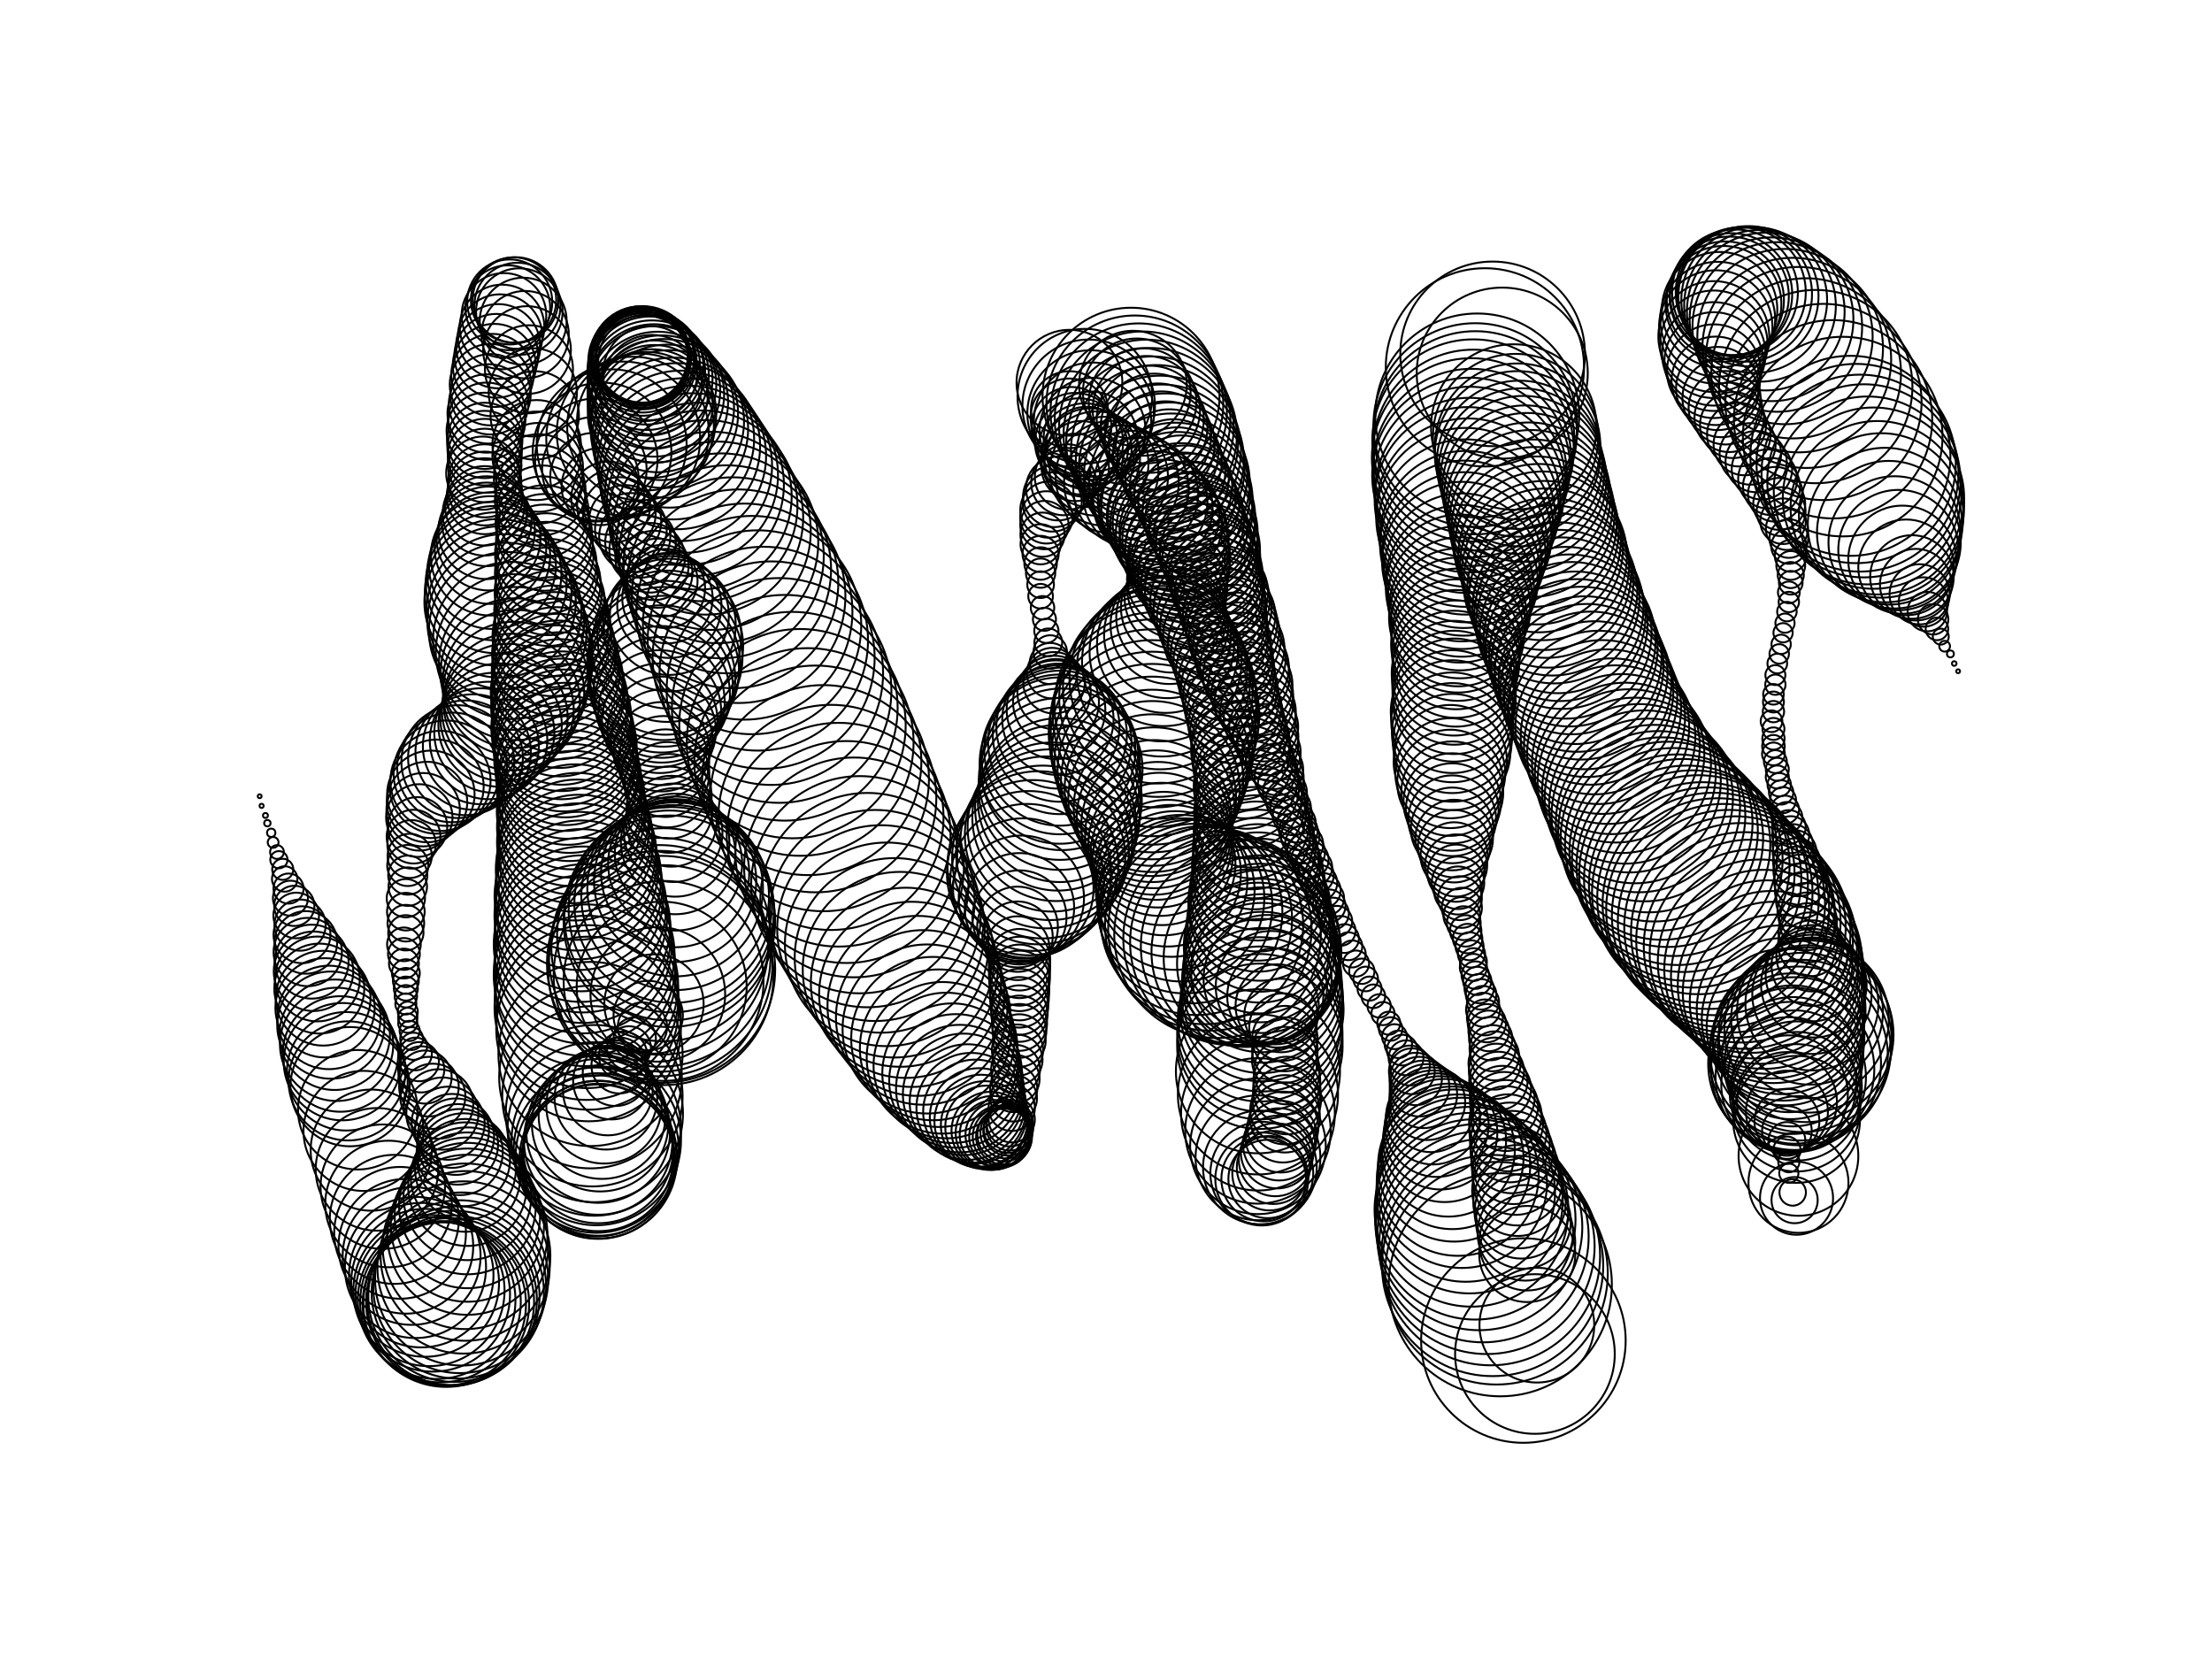 <svg version="1.1" width="1150" height="870" xmlns="http://www.w3.org/2000/svg">
  <!-- Seed: 7659784448012384388 -->
  <g stroke="black" fill="none">
    <circle cx="135" cy="414.0" r="1"/>
    <circle cx="136.0" cy="419.0" r="1.074"/>
    <circle cx="138.0" cy="424.0" r="1.295"/>
    <circle cx="139.0" cy="428.0" r="1.661"/>
    <circle cx="141.0" cy="433.0" r="2.168"/>
    <circle cx="142.0" cy="438.0" r="2.812"/>
    <circle cx="144.0" cy="443.0" r="3.586"/>
    <circle cx="145.0" cy="447.0" r="4.482"/>
    <circle cx="147.0" cy="452.0" r="5.492"/>
    <circle cx="148.0" cy="457.0" r="6.605"/>
    <circle cx="150.0" cy="462.0" r="7.811"/>
    <circle cx="151.0" cy="467.0" r="9.097"/>
    <circle cx="153.0" cy="471.0" r="10.452"/>
    <circle cx="154.0" cy="476.0" r="11.861"/>
    <circle cx="156.0" cy="481.0" r="13.311"/>
    <circle cx="157.0" cy="486.0" r="14.788"/>
    <circle cx="159.0" cy="490.0" r="16.276"/>
    <circle cx="160.0" cy="495.0" r="17.762"/>
    <circle cx="162.0" cy="500.0" r="19.231"/>
    <circle cx="163.0" cy="505.0" r="20.667"/>
    <circle cx="165.0" cy="509.0" r="22.058"/>
    <circle cx="166.0" cy="514.0" r="23.389"/>
    <circle cx="168.0" cy="519.0" r="24.647"/>
    <circle cx="169.0" cy="524.0" r="25.82"/>
    <circle cx="171.0" cy="529.0" r="26.896"/>
    <circle cx="172.0" cy="533.0" r="27.864"/>
    <circle cx="174.0" cy="538.0" r="28.716"/>
    <circle cx="175.0" cy="543.0" r="29.442"/>
    <circle cx="177.0" cy="548.0" r="30.036"/>
    <circle cx="178.0" cy="552.0" r="30.491"/>
    <circle cx="180.0" cy="557.0" r="30.804"/>
    <circle cx="181.0" cy="562.0" r="30.971"/>
    <circle cx="182.0" cy="565.0" r="31"/>
    <circle cx="186.0" cy="577.0" r="31.06"/>
    <circle cx="189.0" cy="588.0" r="31.22"/>
    <circle cx="193.0" cy="598.0" r="31.49"/>
    <circle cx="196.0" cy="608.0" r="31.87"/>
    <circle cx="199.0" cy="617.0" r="32.34"/>
    <circle cx="202.0" cy="626.0" r="32.9"/>
    <circle cx="205.0" cy="634.0" r="33.54"/>
    <circle cx="208.0" cy="641.0" r="34.25"/>
    <circle cx="211.0" cy="648.0" r="35.02"/>
    <circle cx="214.0" cy="653.0" r="35.84"/>
    <circle cx="216.0" cy="659.0" r="36.69"/>
    <circle cx="219.0" cy="663.0" r="37.56"/>
    <circle cx="221.0" cy="667.0" r="38.44"/>
    <circle cx="223.0" cy="671.0" r="39.31"/>
    <circle cx="225.0" cy="673.0" r="40.16"/>
    <circle cx="227.0" cy="676.0" r="40.98"/>
    <circle cx="229.0" cy="677.0" r="41.75"/>
    <circle cx="231.0" cy="678.0" r="42.46"/>
    <circle cx="232.0" cy="678.0" r="43.1"/>
    <circle cx="234.0" cy="677.0" r="43.66"/>
    <circle cx="235.0" cy="676.0" r="44.13"/>
    <circle cx="236.0" cy="674.0" r="44.51"/>
    <circle cx="238.0" cy="672.0" r="44.78"/>
    <circle cx="239.0" cy="669.0" r="44.94"/>
    <circle cx="240.0" cy="665.0" r="45"/>
    <circle cx="241.0" cy="659.0" r="44.78"/>
    <circle cx="242.0" cy="653.0" r="44.12"/>
    <circle cx="242.0" cy="648.0" r="43.05"/>
    <circle cx="243.0" cy="642.0" r="41.61"/>
    <circle cx="243.0" cy="637.0" r="39.83"/>
    <circle cx="243.0" cy="632.0" r="37.79"/>
    <circle cx="243.0" cy="627.0" r="35.56"/>
    <circle cx="243.0" cy="622.0" r="33.2"/>
    <circle cx="243.0" cy="617.0" r="30.8"/>
    <circle cx="242.0" cy="612.0" r="28.44"/>
    <circle cx="242.0" cy="608.0" r="26.21"/>
    <circle cx="241.0" cy="603.0" r="24.17"/>
    <circle cx="239.0" cy="599.0" r="22.39"/>
    <circle cx="238.0" cy="595.0" r="20.95"/>
    <circle cx="237.0" cy="591.0" r="19.88"/>
    <circle cx="235.0" cy="588.0" r="19.22"/>
    <circle cx="233.0" cy="584.0" r="19"/>
    <circle cx="230.0" cy="579.0" r="18.76"/>
    <circle cx="228.0" cy="574.0" r="18.06"/>
    <circle cx="225.0" cy="570.0" r="16.95"/>
    <circle cx="223.0" cy="565.0" r="15.5"/>
    <circle cx="221.0" cy="560.0" r="13.81"/>
    <circle cx="219.0" cy="556.0" r="12.0"/>
    <circle cx="218.0" cy="552.0" r="10.19"/>
    <circle cx="216.0" cy="548.0" r="8.5"/>
    <circle cx="215.0" cy="544.0" r="7.05"/>
    <circle cx="214.0" cy="540.0" r="5.94"/>
    <circle cx="213.0" cy="536.0" r="5.24"/>
    <circle cx="212.0" cy="532.0" r="5"/>
    <circle cx="212.0" cy="529.0" r="5.05"/>
    <circle cx="212.0" cy="526.0" r="5.22"/>
    <circle cx="211.0" cy="522.0" r="5.48"/>
    <circle cx="211.0" cy="518.0" r="5.83"/>
    <circle cx="211.0" cy="514.0" r="6.25"/>
    <circle cx="211.0" cy="510.0" r="6.73"/>
    <circle cx="211.0" cy="506.0" r="7.24"/>
    <circle cx="210.0" cy="501.0" r="7.76"/>
    <circle cx="210.0" cy="496.0" r="8.27"/>
    <circle cx="210.0" cy="491.0" r="8.75"/>
    <circle cx="211.0" cy="485.0" r="9.17"/>
    <circle cx="211.0" cy="480.0" r="9.52"/>
    <circle cx="211.0" cy="474.0" r="9.78"/>
    <circle cx="211.0" cy="467.0" r="9.95"/>
    <circle cx="212.0" cy="461.0" r="10"/>
    <circle cx="212.0" cy="455.0" r="10.17"/>
    <circle cx="212.0" cy="450.0" r="10.68"/>
    <circle cx="213.0" cy="445.0" r="11.5"/>
    <circle cx="214.0" cy="439.0" r="12.61"/>
    <circle cx="215.0" cy="435.0" r="13.97"/>
    <circle cx="217.0" cy="430.0" r="15.54"/>
    <circle cx="218.0" cy="425.0" r="17.26"/>
    <circle cx="220.0" cy="421.0" r="19.08"/>
    <circle cx="222.0" cy="417.0" r="20.92"/>
    <circle cx="224.0" cy="413.0" r="22.74"/>
    <circle cx="227.0" cy="409.0" r="24.46"/>
    <circle cx="229.0" cy="406.0" r="26.03"/>
    <circle cx="232.0" cy="402.0" r="27.39"/>
    <circle cx="235.0" cy="399.0" r="28.5"/>
    <circle cx="238.0" cy="396.0" r="29.32"/>
    <circle cx="242.0" cy="394.0" r="29.83"/>
    <circle cx="246.0" cy="391.0" r="30"/>
    <circle cx="250.0" cy="388.0" r="30.14"/>
    <circle cx="254.0" cy="385.0" r="30.54"/>
    <circle cx="257.0" cy="381.0" r="31.2"/>
    <circle cx="260.0" cy="377.0" r="32.07"/>
    <circle cx="262.0" cy="373.0" r="33.11"/>
    <circle cx="264.0" cy="369.0" r="34.28"/>
    <circle cx="266.0" cy="365.0" r="35.5"/>
    <circle cx="267.0" cy="360.0" r="36.72"/>
    <circle cx="268.0" cy="355.0" r="37.89"/>
    <circle cx="268.0" cy="350.0" r="38.93"/>
    <circle cx="268.0" cy="345.0" r="39.8"/>
    <circle cx="267.0" cy="339.0" r="40.46"/>
    <circle cx="266.0" cy="333.0" r="40.86"/>
    <circle cx="264.0" cy="328.0" r="41"/>
    <circle cx="263.0" cy="323.0" r="40.81"/>
    <circle cx="262.0" cy="318.0" r="40.26"/>
    <circle cx="260.0" cy="313.0" r="39.35"/>
    <circle cx="259.0" cy="308.0" r="38.13"/>
    <circle cx="258.0" cy="303.0" r="36.63"/>
    <circle cx="257.0" cy="298.0" r="34.9"/>
    <circle cx="256.0" cy="294.0" r="33.01"/>
    <circle cx="255.0" cy="289.0" r="31.01"/>
    <circle cx="255.0" cy="285.0" r="28.99"/>
    <circle cx="254.0" cy="280.0" r="26.99"/>
    <circle cx="253.0" cy="276.0" r="25.1"/>
    <circle cx="253.0" cy="271.0" r="23.37"/>
    <circle cx="252.0" cy="267.0" r="21.87"/>
    <circle cx="252.0" cy="263.0" r="20.65"/>
    <circle cx="252.0" cy="258.0" r="19.74"/>
    <circle cx="252.0" cy="254.0" r="19.19"/>
    <circle cx="252.0" cy="250.0" r="19"/>
    <circle cx="251.0" cy="246.0" r="19.03"/>
    <circle cx="252.0" cy="242.0" r="19.1"/>
    <circle cx="252.0" cy="237.0" r="19.22"/>
    <circle cx="252.0" cy="233.0" r="19.39"/>
    <circle cx="252.0" cy="229.0" r="19.6"/>
    <circle cx="252.0" cy="224.0" r="19.83"/>
    <circle cx="253.0" cy="219.0" r="20.09"/>
    <circle cx="253.0" cy="215.0" r="20.36"/>
    <circle cx="254.0" cy="210.0" r="20.64"/>
    <circle cx="255.0" cy="205.0" r="20.91"/>
    <circle cx="255.0" cy="200.0" r="21.17"/>
    <circle cx="256.0" cy="195.0" r="21.4"/>
    <circle cx="257.0" cy="190.0" r="21.61"/>
    <circle cx="258.0" cy="185.0" r="21.78"/>
    <circle cx="259.0" cy="180.0" r="21.9"/>
    <circle cx="260.0" cy="175.0" r="21.97"/>
    <circle cx="261.0" cy="170.0" r="22"/>
    <circle cx="262.0" cy="164.0" r="22.01"/>
    <circle cx="264.0" cy="160.0" r="22.05"/>
    <circle cx="265.0" cy="157.0" r="22.11"/>
    <circle cx="267.0" cy="156.0" r="22.19"/>
    <circle cx="268.0" cy="156.0" r="22.28"/>
    <circle cx="269.0" cy="159.0" r="22.39"/>
    <circle cx="270.0" cy="162.0" r="22.5"/>
    <circle cx="272.0" cy="167.0" r="22.61"/>
    <circle cx="273.0" cy="174.0" r="22.72"/>
    <circle cx="274.0" cy="182.0" r="22.81"/>
    <circle cx="275.0" cy="192.0" r="22.89"/>
    <circle cx="277.0" cy="204.0" r="22.95"/>
    <circle cx="278.0" cy="216.0" r="22.99"/>
    <circle cx="279.0" cy="231.0" r="23"/>
    <circle cx="279.0" cy="237.0" r="23.03"/>
    <circle cx="280.0" cy="243.0" r="23.11"/>
    <circle cx="280.0" cy="249.0" r="23.25"/>
    <circle cx="281.0" cy="255.0" r="23.45"/>
    <circle cx="281.0" cy="260.0" r="23.69"/>
    <circle cx="282.0" cy="266.0" r="23.99"/>
    <circle cx="282.0" cy="272.0" r="24.34"/>
    <circle cx="283.0" cy="277.0" r="24.73"/>
    <circle cx="283.0" cy="282.0" r="25.16"/>
    <circle cx="283.0" cy="288.0" r="25.64"/>
    <circle cx="284.0" cy="293.0" r="26.14"/>
    <circle cx="284.0" cy="298.0" r="26.68"/>
    <circle cx="285.0" cy="303.0" r="27.25"/>
    <circle cx="285.0" cy="308.0" r="27.84"/>
    <circle cx="286.0" cy="313.0" r="28.44"/>
    <circle cx="286.0" cy="318.0" r="29.06"/>
    <circle cx="287.0" cy="322.0" r="29.69"/>
    <circle cx="287.0" cy="327.0" r="30.31"/>
    <circle cx="287.0" cy="331.0" r="30.94"/>
    <circle cx="288.0" cy="336.0" r="31.56"/>
    <circle cx="288.0" cy="340.0" r="32.16"/>
    <circle cx="289.0" cy="344.0" r="32.75"/>
    <circle cx="289.0" cy="349.0" r="33.32"/>
    <circle cx="290.0" cy="353.0" r="33.86"/>
    <circle cx="290.0" cy="357.0" r="34.36"/>
    <circle cx="290.0" cy="360.0" r="34.84"/>
    <circle cx="291.0" cy="364.0" r="35.27"/>
    <circle cx="291.0" cy="368.0" r="35.66"/>
    <circle cx="292.0" cy="372.0" r="36.01"/>
    <circle cx="292.0" cy="375.0" r="36.31"/>
    <circle cx="292.0" cy="379.0" r="36.55"/>
    <circle cx="293.0" cy="382.0" r="36.75"/>
    <circle cx="293.0" cy="385.0" r="36.89"/>
    <circle cx="294.0" cy="388.0" r="36.97"/>
    <circle cx="294.0" cy="392.0" r="37"/>
    <circle cx="294.0" cy="395.0" r="37.03"/>
    <circle cx="295.0" cy="399.0" r="37.11"/>
    <circle cx="295.0" cy="402.0" r="37.25"/>
    <circle cx="296.0" cy="406.0" r="37.45"/>
    <circle cx="296.0" cy="410.0" r="37.69"/>
    <circle cx="297.0" cy="414.0" r="37.99"/>
    <circle cx="297.0" cy="418.0" r="38.33"/>
    <circle cx="297.0" cy="422.0" r="38.71"/>
    <circle cx="298.0" cy="426.0" r="39.13"/>
    <circle cx="298.0" cy="430.0" r="39.59"/>
    <circle cx="299.0" cy="434.0" r="40.08"/>
    <circle cx="299.0" cy="438.0" r="40.59"/>
    <circle cx="300.0" cy="443.0" r="41.12"/>
    <circle cx="300.0" cy="447.0" r="41.67"/>
    <circle cx="300.0" cy="452.0" r="42.22"/>
    <circle cx="301.0" cy="456.0" r="42.78"/>
    <circle cx="301.0" cy="461.0" r="43.33"/>
    <circle cx="301.0" cy="466.0" r="43.88"/>
    <circle cx="302.0" cy="471.0" r="44.41"/>
    <circle cx="302.0" cy="476.0" r="44.92"/>
    <circle cx="303.0" cy="481.0" r="45.41"/>
    <circle cx="303.0" cy="486.0" r="45.87"/>
    <circle cx="303.0" cy="491.0" r="46.29"/>
    <circle cx="304.0" cy="496.0" r="46.67"/>
    <circle cx="304.0" cy="502.0" r="47.01"/>
    <circle cx="304.0" cy="507.0" r="47.31"/>
    <circle cx="305.0" cy="512.0" r="47.55"/>
    <circle cx="305.0" cy="518.0" r="47.75"/>
    <circle cx="305.0" cy="524.0" r="47.89"/>
    <circle cx="306.0" cy="529.0" r="47.97"/>
    <circle cx="306.0" cy="535.0" r="48"/>
    <circle cx="307.0" cy="548.0" r="47.87"/>
    <circle cx="307.0" cy="560.0" r="47.48"/>
    <circle cx="308.0" cy="570.0" r="46.87"/>
    <circle cx="309.0" cy="579.0" r="46.06"/>
    <circle cx="309.0" cy="587.0" r="45.1"/>
    <circle cx="310.0" cy="593.0" r="44.04"/>
    <circle cx="310.0" cy="598.0" r="42.96"/>
    <circle cx="310.0" cy="601.0" r="41.9"/>
    <circle cx="311.0" cy="603.0" r="40.94"/>
    <circle cx="311.0" cy="604.0" r="40.13"/>
    <circle cx="311.0" cy="603.0" r="39.52"/>
    <circle cx="311.0" cy="601.0" r="39.13"/>
    <circle cx="311.0" cy="597.0" r="39"/>
    <circle cx="311.0" cy="593.0" r="38.59"/>
    <circle cx="311.0" cy="588.0" r="37.4"/>
    <circle cx="312.0" cy="584.0" r="35.48"/>
    <circle cx="313.0" cy="580.0" r="32.95"/>
    <circle cx="314.0" cy="575.0" r="29.96"/>
    <circle cx="315.0" cy="571.0" r="26.69"/>
    <circle cx="316.0" cy="567.0" r="23.31"/>
    <circle cx="318.0" cy="562.0" r="20.04"/>
    <circle cx="320.0" cy="558.0" r="17.05"/>
    <circle cx="322.0" cy="554.0" r="14.52"/>
    <circle cx="324.0" cy="549.0" r="12.6"/>
    <circle cx="327.0" cy="545.0" r="11.41"/>
    <circle cx="330.0" cy="540.0" r="11"/>
    <circle cx="334.0" cy="534.0" r="12.83"/>
    <circle cx="337.0" cy="528.0" r="18.03"/>
    <circle cx="340.0" cy="522.0" r="25.82"/>
    <circle cx="342.0" cy="517.0" r="35.0"/>
    <circle cx="344.0" cy="513.0" r="44.18"/>
    <circle cx="345.0" cy="510.0" r="51.97"/>
    <circle cx="345.0" cy="507.0" r="57.17"/>
    <circle cx="344.0" cy="504.0" r="59"/>
    <circle cx="343.0" cy="501.0" r="58.62"/>
    <circle cx="343.0" cy="497.0" r="57.62"/>
    <circle cx="343.0" cy="492.0" r="56.38"/>
    <circle cx="345.0" cy="486.0" r="55.38"/>
    <circle cx="348.0" cy="479.0" r="55"/>
    <circle cx="348.0" cy="476.0" r="54.59"/>
    <circle cx="349.0" cy="473.0" r="53.37"/>
    <circle cx="350.0" cy="470.0" r="51.4"/>
    <circle cx="351.0" cy="466.0" r="48.79"/>
    <circle cx="351.0" cy="462.0" r="45.66"/>
    <circle cx="351.0" cy="458.0" r="42.17"/>
    <circle cx="351.0" cy="454.0" r="38.5"/>
    <circle cx="351.0" cy="449.0" r="34.83"/>
    <circle cx="351.0" cy="444.0" r="31.34"/>
    <circle cx="351.0" cy="438.0" r="28.21"/>
    <circle cx="350.0" cy="433.0" r="25.6"/>
    <circle cx="349.0" cy="427.0" r="23.63"/>
    <circle cx="348.0" cy="421.0" r="22.41"/>
    <circle cx="348.0" cy="414.0" r="22"/>
    <circle cx="347.0" cy="408.0" r="22.2"/>
    <circle cx="346.0" cy="402.0" r="22.78"/>
    <circle cx="345.0" cy="396.0" r="23.72"/>
    <circle cx="344.0" cy="390.0" r="24.98"/>
    <circle cx="344.0" cy="385.0" r="26.5"/>
    <circle cx="344.0" cy="380.0" r="28.22"/>
    <circle cx="343.0" cy="375.0" r="30.06"/>
    <circle cx="343.0" cy="370.0" r="31.94"/>
    <circle cx="343.0" cy="365.0" r="33.78"/>
    <circle cx="344.0" cy="361.0" r="35.5"/>
    <circle cx="344.0" cy="357.0" r="37.02"/>
    <circle cx="344.0" cy="353.0" r="38.28"/>
    <circle cx="345.0" cy="349.0" r="39.22"/>
    <circle cx="345.0" cy="345.0" r="39.8"/>
    <circle cx="346.0" cy="342.0" r="40"/>
    <circle cx="347.0" cy="336.0" r="39.34"/>
    <circle cx="348.0" cy="331.0" r="37.43"/>
    <circle cx="348.0" cy="325.0" r="34.5"/>
    <circle cx="348.0" cy="320.0" r="30.91"/>
    <circle cx="348.0" cy="315.0" r="27.09"/>
    <circle cx="347.0" cy="311.0" r="23.5"/>
    <circle cx="346.0" cy="306.0" r="20.57"/>
    <circle cx="344.0" cy="302.0" r="18.66"/>
    <circle cx="342.0" cy="298.0" r="18"/>
    <circle cx="340.0" cy="294.0" r="18.02"/>
    <circle cx="338.0" cy="290.0" r="18.1"/>
    <circle cx="335.0" cy="286.0" r="18.21"/>
    <circle cx="333.0" cy="282.0" r="18.35"/>
    <circle cx="330.0" cy="279.0" r="18.5"/>
    <circle cx="328.0" cy="275.0" r="18.65"/>
    <circle cx="325.0" cy="271.0" r="18.79"/>
    <circle cx="322.0" cy="267.0" r="18.9"/>
    <circle cx="319.0" cy="263.0" r="18.98"/>
    <circle cx="316.0" cy="259.0" r="19"/>
    <circle cx="312.0" cy="253.0" r="20.04"/>
    <circle cx="309.0" cy="248.0" r="22.95"/>
    <circle cx="309.0" cy="244.0" r="27.16"/>
    <circle cx="310.0" cy="239.0" r="31.84"/>
    <circle cx="313.0" cy="235.0" r="36.05"/>
    <circle cx="318.0" cy="231.0" r="38.96"/>
    <circle cx="324.0" cy="228.0" r="40"/>
    <circle cx="329.0" cy="225.0" r="39.52"/>
    <circle cx="333.0" cy="222.0" r="38.13"/>
    <circle cx="336.0" cy="219.0" r="36.0"/>
    <circle cx="339.0" cy="215.0" r="33.39"/>
    <circle cx="340.0" cy="210.0" r="30.61"/>
    <circle cx="340.0" cy="205.0" r="28.0"/>
    <circle cx="339.0" cy="200.0" r="25.87"/>
    <circle cx="338.0" cy="194.0" r="24.48"/>
    <circle cx="335.0" cy="188.0" r="24"/>
    <circle cx="334.0" cy="187.0" r="24.04"/>
    <circle cx="334.0" cy="186.0" r="24.14"/>
    <circle cx="334.0" cy="185.0" r="24.32"/>
    <circle cx="333.0" cy="185.0" r="24.57"/>
    <circle cx="333.0" cy="185.0" r="24.89"/>
    <circle cx="333.0" cy="185.0" r="25.28"/>
    <circle cx="333.0" cy="185.0" r="25.73"/>
    <circle cx="333.0" cy="186.0" r="26.25"/>
    <circle cx="334.0" cy="186.0" r="26.83"/>
    <circle cx="334.0" cy="187.0" r="27.48"/>
    <circle cx="334.0" cy="188.0" r="28.17"/>
    <circle cx="335.0" cy="190.0" r="28.93"/>
    <circle cx="336.0" cy="191.0" r="29.73"/>
    <circle cx="336.0" cy="193.0" r="30.59"/>
    <circle cx="337.0" cy="195.0" r="31.49"/>
    <circle cx="338.0" cy="197.0" r="32.43"/>
    <circle cx="339.0" cy="200.0" r="33.41"/>
    <circle cx="340.0" cy="203.0" r="34.42"/>
    <circle cx="341.0" cy="205.0" r="35.46"/>
    <circle cx="342.0" cy="209.0" r="36.52"/>
    <circle cx="344.0" cy="212.0" r="37.61"/>
    <circle cx="345.0" cy="215.0" r="38.71"/>
    <circle cx="347.0" cy="219.0" r="39.82"/>
    <circle cx="348.0" cy="223.0" r="40.94"/>
    <circle cx="350.0" cy="228.0" r="42.06"/>
    <circle cx="352.0" cy="232.0" r="43.18"/>
    <circle cx="354.0" cy="237.0" r="44.29"/>
    <circle cx="356.0" cy="242.0" r="45.39"/>
    <circle cx="358.0" cy="247.0" r="46.48"/>
    <circle cx="360.0" cy="252.0" r="47.54"/>
    <circle cx="363.0" cy="258.0" r="48.58"/>
    <circle cx="365.0" cy="263.0" r="49.59"/>
    <circle cx="367.0" cy="269.0" r="50.57"/>
    <circle cx="370.0" cy="276.0" r="51.51"/>
    <circle cx="373.0" cy="282.0" r="52.41"/>
    <circle cx="375.0" cy="289.0" r="53.27"/>
    <circle cx="378.0" cy="296.0" r="54.07"/>
    <circle cx="381.0" cy="303.0" r="54.83"/>
    <circle cx="384.0" cy="310.0" r="55.52"/>
    <circle cx="387.0" cy="318.0" r="56.17"/>
    <circle cx="391.0" cy="325.0" r="56.75"/>
    <circle cx="394.0" cy="333.0" r="57.27"/>
    <circle cx="397.0" cy="342.0" r="57.72"/>
    <circle cx="401.0" cy="350.0" r="58.11"/>
    <circle cx="405.0" cy="359.0" r="58.43"/>
    <circle cx="408.0" cy="368.0" r="58.68"/>
    <circle cx="412.0" cy="377.0" r="58.86"/>
    <circle cx="416.0" cy="386.0" r="58.96"/>
    <circle cx="420.0" cy="396.0" r="59"/>
    <circle cx="424.0" cy="405.0" r="58.95"/>
    <circle cx="428.0" cy="415.0" r="58.79"/>
    <circle cx="432.0" cy="425.0" r="58.53"/>
    <circle cx="436.0" cy="434.0" r="58.17"/>
    <circle cx="440.0" cy="443.0" r="57.7"/>
    <circle cx="444.0" cy="451.0" r="57.14"/>
    <circle cx="447.0" cy="460.0" r="56.47"/>
    <circle cx="451.0" cy="468.0" r="55.72"/>
    <circle cx="455.0" cy="476.0" r="54.87"/>
    <circle cx="458.0" cy="483.0" r="53.94"/>
    <circle cx="461.0" cy="491.0" r="52.93"/>
    <circle cx="465.0" cy="498.0" r="51.84"/>
    <circle cx="468.0" cy="504.0" r="50.67"/>
    <circle cx="471.0" cy="511.0" r="49.44"/>
    <circle cx="474.0" cy="517.0" r="48.14"/>
    <circle cx="477.0" cy="523.0" r="46.79"/>
    <circle cx="480.0" cy="529.0" r="45.39"/>
    <circle cx="482.0" cy="535.0" r="43.95"/>
    <circle cx="485.0" cy="540.0" r="42.46"/>
    <circle cx="488.0" cy="545.0" r="40.95"/>
    <circle cx="490.0" cy="550.0" r="39.41"/>
    <circle cx="492.0" cy="554.0" r="37.85"/>
    <circle cx="495.0" cy="558.0" r="36.29"/>
    <circle cx="497.0" cy="562.0" r="34.71"/>
    <circle cx="499.0" cy="566.0" r="33.15"/>
    <circle cx="501.0" cy="569.0" r="31.59"/>
    <circle cx="503.0" cy="573.0" r="30.05"/>
    <circle cx="505.0" cy="576.0" r="28.54"/>
    <circle cx="507.0" cy="578.0" r="27.05"/>
    <circle cx="509.0" cy="581.0" r="25.61"/>
    <circle cx="510.0" cy="583.0" r="24.21"/>
    <circle cx="512.0" cy="585.0" r="22.86"/>
    <circle cx="513.0" cy="586.0" r="21.56"/>
    <circle cx="515.0" cy="588.0" r="20.33"/>
    <circle cx="516.0" cy="589.0" r="19.16"/>
    <circle cx="517.0" cy="590.0" r="18.07"/>
    <circle cx="519.0" cy="590.0" r="17.06"/>
    <circle cx="520.0" cy="591.0" r="16.13"/>
    <circle cx="521.0" cy="591.0" r="15.28"/>
    <circle cx="522.0" cy="591.0" r="14.53"/>
    <circle cx="522.0" cy="590.0" r="13.86"/>
    <circle cx="523.0" cy="589.0" r="13.3"/>
    <circle cx="524.0" cy="588.0" r="12.83"/>
    <circle cx="524.0" cy="587.0" r="12.47"/>
    <circle cx="525.0" cy="586.0" r="12.21"/>
    <circle cx="525.0" cy="584.0" r="12.05"/>
    <circle cx="526.0" cy="582.0" r="12"/>
    <circle cx="526.0" cy="576.0" r="12.03"/>
    <circle cx="527.0" cy="571.0" r="12.12"/>
    <circle cx="527.0" cy="566.0" r="12.27"/>
    <circle cx="528.0" cy="561.0" r="12.47"/>
    <circle cx="528.0" cy="556.0" r="12.71"/>
    <circle cx="529.0" cy="551.0" r="13.0"/>
    <circle cx="529.0" cy="546.0" r="13.32"/>
    <circle cx="530.0" cy="541.0" r="13.65"/>
    <circle cx="530.0" cy="536.0" r="14.0"/>
    <circle cx="530.0" cy="532.0" r="14.35"/>
    <circle cx="530.0" cy="527.0" r="14.68"/>
    <circle cx="530.0" cy="523.0" r="15.0"/>
    <circle cx="530.0" cy="519.0" r="15.29"/>
    <circle cx="530.0" cy="515.0" r="15.53"/>
    <circle cx="530.0" cy="510.0" r="15.73"/>
    <circle cx="530.0" cy="507.0" r="15.88"/>
    <circle cx="530.0" cy="503.0" r="15.97"/>
    <circle cx="530.0" cy="499.0" r="16"/>
    <circle cx="529.0" cy="493.0" r="16.59"/>
    <circle cx="529.0" cy="487.0" r="18.3"/>
    <circle cx="529.0" cy="482.0" r="21.0"/>
    <circle cx="530.0" cy="477.0" r="24.48"/>
    <circle cx="530.0" cy="472.0" r="28.44"/>
    <circle cx="531.0" cy="467.0" r="32.56"/>
    <circle cx="532.0" cy="462.0" r="36.52"/>
    <circle cx="534.0" cy="458.0" r="40.0"/>
    <circle cx="535.0" cy="454.0" r="42.7"/>
    <circle cx="537.0" cy="450.0" r="44.41"/>
    <circle cx="540.0" cy="446.0" r="45"/>
    <circle cx="542.0" cy="443.0" r="44.93"/>
    <circle cx="544.0" cy="438.0" r="44.71"/>
    <circle cx="546.0" cy="434.0" r="44.38"/>
    <circle cx="547.0" cy="430.0" r="43.96"/>
    <circle cx="549.0" cy="425.0" r="43.5"/>
    <circle cx="550.0" cy="420.0" r="43.04"/>
    <circle cx="551.0" cy="416.0" r="42.62"/>
    <circle cx="551.0" cy="410.0" r="42.29"/>
    <circle cx="551.0" cy="405.0" r="42.07"/>
    <circle cx="552.0" cy="400.0" r="42"/>
    <circle cx="551.0" cy="397.0" r="41.69"/>
    <circle cx="551.0" cy="393.0" r="40.78"/>
    <circle cx="551.0" cy="390.0" r="39.3"/>
    <circle cx="551.0" cy="386.0" r="37.3"/>
    <circle cx="551.0" cy="382.0" r="34.85"/>
    <circle cx="550.0" cy="378.0" r="32.02"/>
    <circle cx="550.0" cy="374.0" r="28.93"/>
    <circle cx="549.0" cy="369.0" r="25.66"/>
    <circle cx="549.0" cy="365.0" r="22.34"/>
    <circle cx="548.0" cy="360.0" r="19.07"/>
    <circle cx="548.0" cy="355.0" r="15.98"/>
    <circle cx="547.0" cy="350.0" r="13.15"/>
    <circle cx="546.0" cy="345.0" r="10.7"/>
    <circle cx="546.0" cy="339.0" r="8.7"/>
    <circle cx="545.0" cy="334.0" r="7.22"/>
    <circle cx="544.0" cy="328.0" r="6.31"/>
    <circle cx="543.0" cy="322.0" r="6"/>
    <circle cx="542.0" cy="316.0" r="6.11"/>
    <circle cx="541.0" cy="310.0" r="6.42"/>
    <circle cx="541.0" cy="304.0" r="6.93"/>
    <circle cx="541.0" cy="298.0" r="7.61"/>
    <circle cx="541.0" cy="293.0" r="8.44"/>
    <circle cx="541.0" cy="288.0" r="9.4"/>
    <circle cx="541.0" cy="283.0" r="10.43"/>
    <circle cx="542.0" cy="278.0" r="11.5"/>
    <circle cx="543.0" cy="273.0" r="12.57"/>
    <circle cx="544.0" cy="269.0" r="13.6"/>
    <circle cx="545.0" cy="265.0" r="14.56"/>
    <circle cx="547.0" cy="261.0" r="15.39"/>
    <circle cx="548.0" cy="258.0" r="16.07"/>
    <circle cx="550.0" cy="254.0" r="16.58"/>
    <circle cx="553.0" cy="251.0" r="16.89"/>
    <circle cx="555.0" cy="248.0" r="17"/>
    <circle cx="559.0" cy="243.0" r="17.54"/>
    <circle cx="562.0" cy="238.0" r="19.11"/>
    <circle cx="565.0" cy="233.0" r="21.5"/>
    <circle cx="567.0" cy="228.0" r="24.44"/>
    <circle cx="568.0" cy="224.0" r="27.56"/>
    <circle cx="568.0" cy="219.0" r="30.5"/>
    <circle cx="567.0" cy="215.0" r="32.89"/>
    <circle cx="566.0" cy="211.0" r="34.46"/>
    <circle cx="564.0" cy="206.0" r="35"/>
    <circle cx="556.0" cy="199.0" r="27.5"/>
    <circle cx="556.0" cy="213.0" r="20"/>
    <circle cx="556.0" cy="217.0" r="20.2"/>
    <circle cx="557.0" cy="222.0" r="20.79"/>
    <circle cx="559.0" cy="226.0" r="21.73"/>
    <circle cx="561.0" cy="230.0" r="22.92"/>
    <circle cx="564.0" cy="234.0" r="24.29"/>
    <circle cx="567.0" cy="238.0" r="25.71"/>
    <circle cx="570.0" cy="241.0" r="27.08"/>
    <circle cx="574.0" cy="245.0" r="28.27"/>
    <circle cx="578.0" cy="248.0" r="29.21"/>
    <circle cx="583.0" cy="251.0" r="29.8"/>
    <circle cx="588.0" cy="254.0" r="30"/>
    <circle cx="593.0" cy="257.0" r="29.93"/>
    <circle cx="598.0" cy="261.0" r="29.73"/>
    <circle cx="601.0" cy="264.0" r="29.41"/>
    <circle cx="605.0" cy="268.0" r="29.0"/>
    <circle cx="607.0" cy="272.0" r="28.52"/>
    <circle cx="610.0" cy="276.0" r="28.0"/>
    <circle cx="611.0" cy="280.0" r="27.48"/>
    <circle cx="612.0" cy="285.0" r="27.0"/>
    <circle cx="613.0" cy="290.0" r="26.59"/>
    <circle cx="613.0" cy="295.0" r="26.27"/>
    <circle cx="612.0" cy="301.0" r="26.07"/>
    <circle cx="612.0" cy="306.0" r="26"/>
    <circle cx="611.0" cy="311.0" r="26.31"/>
    <circle cx="610.0" cy="316.0" r="27.21"/>
    <circle cx="609.0" cy="321.0" r="28.67"/>
    <circle cx="608.0" cy="325.0" r="30.63"/>
    <circle cx="607.0" cy="330.0" r="33.0"/>
    <circle cx="606.0" cy="335.0" r="35.67"/>
    <circle cx="605.0" cy="339.0" r="38.54"/>
    <circle cx="604.0" cy="344.0" r="41.46"/>
    <circle cx="604.0" cy="349.0" r="44.33"/>
    <circle cx="603.0" cy="353.0" r="47.0"/>
    <circle cx="602.0" cy="358.0" r="49.37"/>
    <circle cx="602.0" cy="363.0" r="51.33"/>
    <circle cx="601.0" cy="367.0" r="52.79"/>
    <circle cx="601.0" cy="372.0" r="53.69"/>
    <circle cx="600.0" cy="376.0" r="54"/>
    <circle cx="599.0" cy="381.0" r="53.79"/>
    <circle cx="599.0" cy="386.0" r="53.16"/>
    <circle cx="599.0" cy="391.0" r="52.15"/>
    <circle cx="599.0" cy="396.0" r="50.8"/>
    <circle cx="599.0" cy="401.0" r="49.19"/>
    <circle cx="599.0" cy="406.0" r="47.39"/>
    <circle cx="599.0" cy="410.0" r="45.5"/>
    <circle cx="599.0" cy="415.0" r="43.61"/>
    <circle cx="600.0" cy="420.0" r="41.81"/>
    <circle cx="600.0" cy="425.0" r="40.2"/>
    <circle cx="601.0" cy="429.0" r="38.85"/>
    <circle cx="602.0" cy="434.0" r="37.84"/>
    <circle cx="603.0" cy="439.0" r="37.21"/>
    <circle cx="604.0" cy="444.0" r="37"/>
    <circle cx="605.0" cy="449.0" r="37.29"/>
    <circle cx="607.0" cy="454.0" r="38.14"/>
    <circle cx="609.0" cy="458.0" r="39.49"/>
    <circle cx="611.0" cy="463.0" r="41.25"/>
    <circle cx="614.0" cy="467.0" r="43.3"/>
    <circle cx="616.0" cy="471.0" r="45.5"/>
    <circle cx="619.0" cy="474.0" r="47.7"/>
    <circle cx="622.0" cy="478.0" r="49.75"/>
    <circle cx="626.0" cy="481.0" r="51.51"/>
    <circle cx="629.0" cy="483.0" r="52.86"/>
    <circle cx="633.0" cy="486.0" r="53.71"/>
    <circle cx="638.0" cy="488.0" r="54"/>
    <circle cx="641.0" cy="490.0" r="53.46"/>
    <circle cx="645.0" cy="492.0" r="51.88"/>
    <circle cx="648.0" cy="495.0" r="49.35"/>
    <circle cx="651.0" cy="498.0" r="46.01"/>
    <circle cx="654.0" cy="501.0" r="42.06"/>
    <circle cx="657.0" cy="505.0" r="37.73"/>
    <circle cx="659.0" cy="509.0" r="33.27"/>
    <circle cx="661.0" cy="513.0" r="28.94"/>
    <circle cx="663.0" cy="518.0" r="24.99"/>
    <circle cx="664.0" cy="523.0" r="21.65"/>
    <circle cx="666.0" cy="528.0" r="19.12"/>
    <circle cx="667.0" cy="534.0" r="17.54"/>
    <circle cx="668.0" cy="540.0" r="17"/>
    <circle cx="668.0" cy="546.0" r="17.03"/>
    <circle cx="668.0" cy="551.0" r="17.1"/>
    <circle cx="669.0" cy="557.0" r="17.22"/>
    <circle cx="669.0" cy="562.0" r="17.38"/>
    <circle cx="669.0" cy="567.0" r="17.57"/>
    <circle cx="669.0" cy="572.0" r="17.78"/>
    <circle cx="668.0" cy="577.0" r="18.0"/>
    <circle cx="668.0" cy="581.0" r="18.22"/>
    <circle cx="667.0" cy="586.0" r="18.43"/>
    <circle cx="666.0" cy="591.0" r="18.62"/>
    <circle cx="665.0" cy="595.0" r="18.78"/>
    <circle cx="664.0" cy="599.0" r="18.9"/>
    <circle cx="663.0" cy="603.0" r="18.97"/>
    <circle cx="662.0" cy="607.0" r="19"/>
    <circle cx="660.0" cy="610.0" r="19.35"/>
    <circle cx="659.0" cy="613.0" r="20.37"/>
    <circle cx="657.0" cy="613.0" r="22.02"/>
    <circle cx="656.0" cy="613.0" r="24.18"/>
    <circle cx="656.0" cy="610.0" r="26.74"/>
    <circle cx="655.0" cy="607.0" r="29.55"/>
    <circle cx="654.0" cy="602.0" r="32.45"/>
    <circle cx="654.0" cy="596.0" r="35.26"/>
    <circle cx="654.0" cy="588.0" r="37.82"/>
    <circle cx="654.0" cy="579.0" r="39.98"/>
    <circle cx="654.0" cy="569.0" r="41.63"/>
    <circle cx="654.0" cy="557.0" r="42.65"/>
    <circle cx="655.0" cy="544.0" r="43"/>
    <circle cx="655.0" cy="539.0" r="42.97"/>
    <circle cx="655.0" cy="535.0" r="42.88"/>
    <circle cx="655.0" cy="530.0" r="42.72"/>
    <circle cx="656.0" cy="525.0" r="42.51"/>
    <circle cx="656.0" cy="520.0" r="42.24"/>
    <circle cx="656.0" cy="516.0" r="41.92"/>
    <circle cx="656.0" cy="511.0" r="41.53"/>
    <circle cx="656.0" cy="506.0" r="41.1"/>
    <circle cx="656.0" cy="502.0" r="40.62"/>
    <circle cx="656.0" cy="497.0" r="40.1"/>
    <circle cx="655.0" cy="492.0" r="39.53"/>
    <circle cx="655.0" cy="488.0" r="38.92"/>
    <circle cx="655.0" cy="483.0" r="38.28"/>
    <circle cx="655.0" cy="478.0" r="37.62"/>
    <circle cx="655.0" cy="473.0" r="36.92"/>
    <circle cx="654.0" cy="469.0" r="36.21"/>
    <circle cx="654.0" cy="464.0" r="35.48"/>
    <circle cx="654.0" cy="460.0" r="34.74"/>
    <circle cx="654.0" cy="455.0" r="34.0"/>
    <circle cx="653.0" cy="450.0" r="33.26"/>
    <circle cx="653.0" cy="446.0" r="32.52"/>
    <circle cx="652.0" cy="441.0" r="31.79"/>
    <circle cx="652.0" cy="436.0" r="31.08"/>
    <circle cx="651.0" cy="432.0" r="30.38"/>
    <circle cx="651.0" cy="427.0" r="29.72"/>
    <circle cx="650.0" cy="422.0" r="29.08"/>
    <circle cx="650.0" cy="418.0" r="28.47"/>
    <circle cx="649.0" cy="413.0" r="27.9"/>
    <circle cx="648.0" cy="409.0" r="27.38"/>
    <circle cx="648.0" cy="404.0" r="26.9"/>
    <circle cx="647.0" cy="399.0" r="26.47"/>
    <circle cx="646.0" cy="395.0" r="26.08"/>
    <circle cx="645.0" cy="390.0" r="25.76"/>
    <circle cx="645.0" cy="386.0" r="25.49"/>
    <circle cx="644.0" cy="381.0" r="25.28"/>
    <circle cx="643.0" cy="377.0" r="25.12"/>
    <circle cx="642.0" cy="372.0" r="25.03"/>
    <circle cx="641.0" cy="368.0" r="25"/>
    <circle cx="640.0" cy="363.0" r="25.04"/>
    <circle cx="639.0" cy="358.0" r="25.15"/>
    <circle cx="638.0" cy="354.0" r="25.34"/>
    <circle cx="637.0" cy="349.0" r="25.6"/>
    <circle cx="636.0" cy="344.0" r="25.93"/>
    <circle cx="635.0" cy="340.0" r="26.33"/>
    <circle cx="634.0" cy="335.0" r="26.8"/>
    <circle cx="632.0" cy="331.0" r="27.33"/>
    <circle cx="631.0" cy="326.0" r="27.92"/>
    <circle cx="630.0" cy="322.0" r="28.56"/>
    <circle cx="629.0" cy="317.0" r="29.26"/>
    <circle cx="628.0" cy="313.0" r="29.99"/>
    <circle cx="626.0" cy="308.0" r="30.77"/>
    <circle cx="625.0" cy="304.0" r="31.59"/>
    <circle cx="624.0" cy="299.0" r="32.43"/>
    <circle cx="622.0" cy="295.0" r="33.29"/>
    <circle cx="621.0" cy="290.0" r="34.17"/>
    <circle cx="620.0" cy="286.0" r="35.05"/>
    <circle cx="618.0" cy="282.0" r="35.95"/>
    <circle cx="617.0" cy="277.0" r="36.83"/>
    <circle cx="615.0" cy="273.0" r="37.71"/>
    <circle cx="614.0" cy="269.0" r="38.57"/>
    <circle cx="612.0" cy="264.0" r="39.41"/>
    <circle cx="611.0" cy="260.0" r="40.23"/>
    <circle cx="609.0" cy="256.0" r="41.01"/>
    <circle cx="608.0" cy="251.0" r="41.74"/>
    <circle cx="606.0" cy="247.0" r="42.44"/>
    <circle cx="604.0" cy="243.0" r="43.08"/>
    <circle cx="603.0" cy="239.0" r="43.67"/>
    <circle cx="601.0" cy="234.0" r="44.2"/>
    <circle cx="599.0" cy="230.0" r="44.67"/>
    <circle cx="598.0" cy="226.0" r="45.07"/>
    <circle cx="596.0" cy="222.0" r="45.4"/>
    <circle cx="594.0" cy="218.0" r="45.66"/>
    <circle cx="592.0" cy="214.0" r="45.85"/>
    <circle cx="590.0" cy="210.0" r="45.96"/>
    <circle cx="588.0" cy="206.0" r="46"/>
    <circle cx="589.0" cy="200.0" r="28"/>
    <circle cx="591.0" cy="204.0" r="27.99"/>
    <circle cx="594.0" cy="209.0" r="27.96"/>
    <circle cx="596.0" cy="213.0" r="27.9"/>
    <circle cx="598.0" cy="218.0" r="27.83"/>
    <circle cx="600.0" cy="222.0" r="27.73"/>
    <circle cx="602.0" cy="227.0" r="27.62"/>
    <circle cx="604.0" cy="231.0" r="27.49"/>
    <circle cx="606.0" cy="236.0" r="27.34"/>
    <circle cx="608.0" cy="240.0" r="27.18"/>
    <circle cx="610.0" cy="245.0" r="27.0"/>
    <circle cx="612.0" cy="249.0" r="26.81"/>
    <circle cx="614.0" cy="253.0" r="26.62"/>
    <circle cx="616.0" cy="258.0" r="26.42"/>
    <circle cx="618.0" cy="262.0" r="26.21"/>
    <circle cx="620.0" cy="266.0" r="26.0"/>
    <circle cx="621.0" cy="271.0" r="25.79"/>
    <circle cx="623.0" cy="275.0" r="25.58"/>
    <circle cx="625.0" cy="279.0" r="25.38"/>
    <circle cx="626.0" cy="283.0" r="25.19"/>
    <circle cx="628.0" cy="287.0" r="25.0"/>
    <circle cx="629.0" cy="291.0" r="24.82"/>
    <circle cx="631.0" cy="296.0" r="24.66"/>
    <circle cx="632.0" cy="300.0" r="24.51"/>
    <circle cx="633.0" cy="304.0" r="24.38"/>
    <circle cx="635.0" cy="308.0" r="24.27"/>
    <circle cx="636.0" cy="312.0" r="24.17"/>
    <circle cx="637.0" cy="316.0" r="24.1"/>
    <circle cx="639.0" cy="320.0" r="24.04"/>
    <circle cx="640.0" cy="324.0" r="24.01"/>
    <circle cx="641.0" cy="328.0" r="24"/>
    <circle cx="642.0" cy="332.0" r="23.94"/>
    <circle cx="644.0" cy="337.0" r="23.76"/>
    <circle cx="645.0" cy="342.0" r="23.47"/>
    <circle cx="647.0" cy="347.0" r="23.06"/>
    <circle cx="648.0" cy="351.0" r="22.55"/>
    <circle cx="650.0" cy="356.0" r="21.95"/>
    <circle cx="651.0" cy="361.0" r="21.26"/>
    <circle cx="652.0" cy="365.0" r="20.5"/>
    <circle cx="654.0" cy="370.0" r="19.68"/>
    <circle cx="655.0" cy="374.0" r="18.81"/>
    <circle cx="657.0" cy="378.0" r="17.91"/>
    <circle cx="658.0" cy="383.0" r="17.0"/>
    <circle cx="659.0" cy="387.0" r="16.09"/>
    <circle cx="661.0" cy="391.0" r="15.19"/>
    <circle cx="662.0" cy="396.0" r="14.32"/>
    <circle cx="664.0" cy="400.0" r="13.5"/>
    <circle cx="665.0" cy="404.0" r="12.74"/>
    <circle cx="666.0" cy="408.0" r="12.05"/>
    <circle cx="668.0" cy="412.0" r="11.45"/>
    <circle cx="669.0" cy="416.0" r="10.94"/>
    <circle cx="671.0" cy="420.0" r="10.53"/>
    <circle cx="672.0" cy="424.0" r="10.24"/>
    <circle cx="674.0" cy="428.0" r="10.06"/>
    <circle cx="675.0" cy="432.0" r="10"/>
    <circle cx="676.0" cy="435.0" r="9.98"/>
    <circle cx="678.0" cy="439.0" r="9.93"/>
    <circle cx="679.0" cy="443.0" r="9.85"/>
    <circle cx="681.0" cy="447.0" r="9.73"/>
    <circle cx="683.0" cy="451.0" r="9.59"/>
    <circle cx="684.0" cy="455.0" r="9.41"/>
    <circle cx="686.0" cy="459.0" r="9.22"/>
    <circle cx="688.0" cy="463.0" r="9.0"/>
    <circle cx="690.0" cy="467.0" r="8.77"/>
    <circle cx="691.0" cy="471.0" r="8.52"/>
    <circle cx="693.0" cy="475.0" r="8.26"/>
    <circle cx="695.0" cy="479.0" r="8.0"/>
    <circle cx="697.0" cy="484.0" r="7.74"/>
    <circle cx="699.0" cy="488.0" r="7.48"/>
    <circle cx="701.0" cy="492.0" r="7.23"/>
    <circle cx="703.0" cy="496.0" r="7.0"/>
    <circle cx="705.0" cy="501.0" r="6.78"/>
    <circle cx="708.0" cy="505.0" r="6.59"/>
    <circle cx="710.0" cy="509.0" r="6.41"/>
    <circle cx="712.0" cy="514.0" r="6.27"/>
    <circle cx="714.0" cy="518.0" r="6.15"/>
    <circle cx="717.0" cy="523.0" r="6.07"/>
    <circle cx="719.0" cy="527.0" r="6.02"/>
    <circle cx="722.0" cy="532.0" r="6"/>
    <circle cx="723.0" cy="535.0" r="6.13"/>
    <circle cx="725.0" cy="539.0" r="6.5"/>
    <circle cx="727.0" cy="543.0" r="7.12"/>
    <circle cx="729.0" cy="546.0" r="7.98"/>
    <circle cx="731.0" cy="550.0" r="9.07"/>
    <circle cx="733.0" cy="554.0" r="10.38"/>
    <circle cx="734.0" cy="557.0" r="11.9"/>
    <circle cx="736.0" cy="561.0" r="13.62"/>
    <circle cx="738.0" cy="565.0" r="15.51"/>
    <circle cx="740.0" cy="569.0" r="17.56"/>
    <circle cx="742.0" cy="573.0" r="19.74"/>
    <circle cx="744.0" cy="577.0" r="22.05"/>
    <circle cx="745.0" cy="581.0" r="24.45"/>
    <circle cx="747.0" cy="585.0" r="26.93"/>
    <circle cx="749.0" cy="589.0" r="29.45"/>
    <circle cx="751.0" cy="593.0" r="32.0"/>
    <circle cx="753.0" cy="598.0" r="34.55"/>
    <circle cx="755.0" cy="602.0" r="37.07"/>
    <circle cx="756.0" cy="606.0" r="39.55"/>
    <circle cx="758.0" cy="611.0" r="41.95"/>
    <circle cx="760.0" cy="615.0" r="44.26"/>
    <circle cx="762.0" cy="620.0" r="46.44"/>
    <circle cx="764.0" cy="624.0" r="48.49"/>
    <circle cx="765.0" cy="629.0" r="50.38"/>
    <circle cx="767.0" cy="634.0" r="52.1"/>
    <circle cx="769.0" cy="638.0" r="53.62"/>
    <circle cx="771.0" cy="643.0" r="54.93"/>
    <circle cx="773.0" cy="648.0" r="56.02"/>
    <circle cx="775.0" cy="653.0" r="56.88"/>
    <circle cx="776.0" cy="658.0" r="57.5"/>
    <circle cx="778.0" cy="662.0" r="57.87"/>
    <circle cx="780.0" cy="668.0" r="58"/>
    <circle cx="792.0" cy="697.0" r="53.17"/>
    <circle cx="798.0" cy="704.0" r="41.5"/>
    <circle cx="799.0" cy="689.0" r="29.83"/>
    <circle cx="794.0" cy="652.0" r="25"/>
    <circle cx="794.0" cy="646.0" r="24.96"/>
    <circle cx="793.0" cy="641.0" r="24.85"/>
    <circle cx="792.0" cy="635.0" r="24.66"/>
    <circle cx="791.0" cy="630.0" r="24.39"/>
    <circle cx="790.0" cy="625.0" r="24.06"/>
    <circle cx="789.0" cy="619.0" r="23.65"/>
    <circle cx="789.0" cy="614.0" r="23.18"/>
    <circle cx="788.0" cy="609.0" r="22.65"/>
    <circle cx="787.0" cy="604.0" r="22.06"/>
    <circle cx="786.0" cy="599.0" r="21.42"/>
    <circle cx="785.0" cy="594.0" r="20.74"/>
    <circle cx="784.0" cy="589.0" r="20.01"/>
    <circle cx="783.0" cy="584.0" r="19.25"/>
    <circle cx="783.0" cy="580.0" r="18.46"/>
    <circle cx="782.0" cy="575.0" r="17.65"/>
    <circle cx="781.0" cy="571.0" r="16.83"/>
    <circle cx="780.0" cy="566.0" r="16.0"/>
    <circle cx="779.0" cy="562.0" r="15.17"/>
    <circle cx="778.0" cy="557.0" r="14.35"/>
    <circle cx="777.0" cy="553.0" r="13.54"/>
    <circle cx="777.0" cy="549.0" r="12.75"/>
    <circle cx="776.0" cy="545.0" r="11.99"/>
    <circle cx="775.0" cy="540.0" r="11.26"/>
    <circle cx="774.0" cy="536.0" r="10.58"/>
    <circle cx="773.0" cy="532.0" r="9.94"/>
    <circle cx="772.0" cy="529.0" r="9.35"/>
    <circle cx="771.0" cy="525.0" r="8.82"/>
    <circle cx="771.0" cy="521.0" r="8.35"/>
    <circle cx="770.0" cy="517.0" r="7.94"/>
    <circle cx="769.0" cy="514.0" r="7.61"/>
    <circle cx="768.0" cy="510.0" r="7.34"/>
    <circle cx="767.0" cy="507.0" r="7.15"/>
    <circle cx="766.0" cy="503.0" r="7.04"/>
    <circle cx="766.0" cy="500.0" r="7"/>
    <circle cx="765.0" cy="496.0" r="7.07"/>
    <circle cx="764.0" cy="492.0" r="7.29"/>
    <circle cx="763.0" cy="488.0" r="7.65"/>
    <circle cx="762.0" cy="484.0" r="8.16"/>
    <circle cx="761.0" cy="480.0" r="8.79"/>
    <circle cx="760.0" cy="476.0" r="9.55"/>
    <circle cx="760.0" cy="472.0" r="10.43"/>
    <circle cx="759.0" cy="467.0" r="11.41"/>
    <circle cx="758.0" cy="463.0" r="12.49"/>
    <circle cx="758.0" cy="459.0" r="13.64"/>
    <circle cx="757.0" cy="454.0" r="14.87"/>
    <circle cx="757.0" cy="450.0" r="16.16"/>
    <circle cx="756.0" cy="445.0" r="17.48"/>
    <circle cx="756.0" cy="440.0" r="18.82"/>
    <circle cx="756.0" cy="436.0" r="20.18"/>
    <circle cx="755.0" cy="431.0" r="21.52"/>
    <circle cx="755.0" cy="426.0" r="22.84"/>
    <circle cx="755.0" cy="421.0" r="24.13"/>
    <circle cx="755.0" cy="417.0" r="25.36"/>
    <circle cx="755.0" cy="412.0" r="26.51"/>
    <circle cx="754.0" cy="407.0" r="27.59"/>
    <circle cx="754.0" cy="402.0" r="28.57"/>
    <circle cx="754.0" cy="396.0" r="29.45"/>
    <circle cx="755.0" cy="391.0" r="30.21"/>
    <circle cx="755.0" cy="386.0" r="30.84"/>
    <circle cx="755.0" cy="381.0" r="31.35"/>
    <circle cx="755.0" cy="375.0" r="31.71"/>
    <circle cx="755.0" cy="370.0" r="31.93"/>
    <circle cx="756.0" cy="364.0" r="32"/>
    <circle cx="756.0" cy="360.0" r="32.05"/>
    <circle cx="756.0" cy="355.0" r="32.2"/>
    <circle cx="756.0" cy="350.0" r="32.45"/>
    <circle cx="757.0" cy="345.0" r="32.8"/>
    <circle cx="757.0" cy="340.0" r="33.24"/>
    <circle cx="757.0" cy="335.0" r="33.77"/>
    <circle cx="758.0" cy="330.0" r="34.38"/>
    <circle cx="758.0" cy="325.0" r="35.08"/>
    <circle cx="758.0" cy="321.0" r="35.84"/>
    <circle cx="759.0" cy="316.0" r="36.67"/>
    <circle cx="759.0" cy="311.0" r="37.55"/>
    <circle cx="759.0" cy="306.0" r="38.48"/>
    <circle cx="760.0" cy="302.0" r="39.45"/>
    <circle cx="760.0" cy="297.0" r="40.45"/>
    <circle cx="760.0" cy="292.0" r="41.47"/>
    <circle cx="761.0" cy="288.0" r="42.5"/>
    <circle cx="761.0" cy="283.0" r="43.53"/>
    <circle cx="762.0" cy="279.0" r="44.55"/>
    <circle cx="762.0" cy="274.0" r="45.55"/>
    <circle cx="762.0" cy="269.0" r="46.52"/>
    <circle cx="763.0" cy="265.0" r="47.45"/>
    <circle cx="763.0" cy="260.0" r="48.33"/>
    <circle cx="764.0" cy="256.0" r="49.16"/>
    <circle cx="764.0" cy="251.0" r="49.92"/>
    <circle cx="764.0" cy="247.0" r="50.62"/>
    <circle cx="765.0" cy="243.0" r="51.23"/>
    <circle cx="765.0" cy="238.0" r="51.76"/>
    <circle cx="766.0" cy="234.0" r="52.2"/>
    <circle cx="766.0" cy="229.0" r="52.55"/>
    <circle cx="767.0" cy="225.0" r="52.8"/>
    <circle cx="767.0" cy="221.0" r="52.95"/>
    <circle cx="768.0" cy="216.0" r="53"/>
    <circle cx="772.0" cy="191.0" r="51.54"/>
    <circle cx="776.0" cy="184.0" r="48.0"/>
    <circle cx="781.0" cy="194.0" r="44.46"/>
    <circle cx="787.0" cy="222.0" r="43"/>
    <circle cx="788.0" cy="227.0" r="43.0"/>
    <circle cx="789.0" cy="232.0" r="43.02"/>
    <circle cx="789.0" cy="236.0" r="43.04"/>
    <circle cx="790.0" cy="241.0" r="43.07"/>
    <circle cx="791.0" cy="245.0" r="43.11"/>
    <circle cx="792.0" cy="249.0" r="43.16"/>
    <circle cx="793.0" cy="254.0" r="43.21"/>
    <circle cx="794.0" cy="258.0" r="43.28"/>
    <circle cx="795.0" cy="263.0" r="43.35"/>
    <circle cx="796.0" cy="267.0" r="43.42"/>
    <circle cx="797.0" cy="272.0" r="43.5"/>
    <circle cx="798.0" cy="276.0" r="43.58"/>
    <circle cx="799.0" cy="281.0" r="43.67"/>
    <circle cx="800.0" cy="285.0" r="43.76"/>
    <circle cx="802.0" cy="289.0" r="43.86"/>
    <circle cx="803.0" cy="294.0" r="43.95"/>
    <circle cx="804.0" cy="298.0" r="44.05"/>
    <circle cx="805.0" cy="303.0" r="44.14"/>
    <circle cx="807.0" cy="307.0" r="44.24"/>
    <circle cx="808.0" cy="311.0" r="44.33"/>
    <circle cx="810.0" cy="316.0" r="44.42"/>
    <circle cx="811.0" cy="320.0" r="44.5"/>
    <circle cx="812.0" cy="324.0" r="44.58"/>
    <circle cx="814.0" cy="329.0" r="44.65"/>
    <circle cx="816.0" cy="333.0" r="44.72"/>
    <circle cx="817.0" cy="337.0" r="44.79"/>
    <circle cx="819.0" cy="342.0" r="44.84"/>
    <circle cx="820.0" cy="346.0" r="44.89"/>
    <circle cx="822.0" cy="350.0" r="44.93"/>
    <circle cx="824.0" cy="355.0" r="44.96"/>
    <circle cx="825.0" cy="359.0" r="44.98"/>
    <circle cx="827.0" cy="363.0" r="45.0"/>
    <circle cx="829.0" cy="368.0" r="45"/>
    <circle cx="831.0" cy="373.0" r="45.04"/>
    <circle cx="833.0" cy="378.0" r="45.18"/>
    <circle cx="836.0" cy="383.0" r="45.39"/>
    <circle cx="838.0" cy="388.0" r="45.69"/>
    <circle cx="840.0" cy="392.0" r="46.07"/>
    <circle cx="843.0" cy="397.0" r="46.52"/>
    <circle cx="845.0" cy="402.0" r="47.04"/>
    <circle cx="847.0" cy="406.0" r="47.62"/>
    <circle cx="850.0" cy="411.0" r="48.25"/>
    <circle cx="852.0" cy="415.0" r="48.93"/>
    <circle cx="855.0" cy="419.0" r="49.64"/>
    <circle cx="857.0" cy="424.0" r="50.37"/>
    <circle cx="860.0" cy="428.0" r="51.12"/>
    <circle cx="862.0" cy="432.0" r="51.88"/>
    <circle cx="864.0" cy="436.0" r="52.63"/>
    <circle cx="867.0" cy="439.0" r="53.36"/>
    <circle cx="870.0" cy="443.0" r="54.07"/>
    <circle cx="872.0" cy="447.0" r="54.75"/>
    <circle cx="875.0" cy="450.0" r="55.38"/>
    <circle cx="877.0" cy="454.0" r="55.96"/>
    <circle cx="880.0" cy="457.0" r="56.48"/>
    <circle cx="883.0" cy="460.0" r="56.93"/>
    <circle cx="885.0" cy="464.0" r="57.31"/>
    <circle cx="888.0" cy="467.0" r="57.61"/>
    <circle cx="891.0" cy="470.0" r="57.82"/>
    <circle cx="893.0" cy="473.0" r="57.96"/>
    <circle cx="896.0" cy="476.0" r="58"/>
    <circle cx="899.0" cy="479.0" r="57.89"/>
    <circle cx="902.0" cy="482.0" r="57.57"/>
    <circle cx="905.0" cy="485.0" r="57.05"/>
    <circle cx="907.0" cy="489.0" r="56.33"/>
    <circle cx="910.0" cy="492.0" r="55.42"/>
    <circle cx="912.0" cy="496.0" r="54.34"/>
    <circle cx="915.0" cy="500.0" r="53.11"/>
    <circle cx="917.0" cy="504.0" r="51.75"/>
    <circle cx="919.0" cy="508.0" r="50.28"/>
    <circle cx="921.0" cy="512.0" r="48.74"/>
    <circle cx="922.0" cy="516.0" r="47.13"/>
    <circle cx="924.0" cy="521.0" r="45.5"/>
    <circle cx="926.0" cy="525.0" r="43.87"/>
    <circle cx="927.0" cy="530.0" r="42.26"/>
    <circle cx="928.0" cy="534.0" r="40.72"/>
    <circle cx="930.0" cy="539.0" r="39.25"/>
    <circle cx="931.0" cy="544.0" r="37.89"/>
    <circle cx="932.0" cy="549.0" r="36.66"/>
    <circle cx="932.0" cy="554.0" r="35.58"/>
    <circle cx="933.0" cy="560.0" r="34.67"/>
    <circle cx="934.0" cy="565.0" r="33.95"/>
    <circle cx="934.0" cy="570.0" r="33.43"/>
    <circle cx="934.0" cy="576.0" r="33.11"/>
    <circle cx="934.0" cy="582.0" r="33"/>
    <circle cx="935.0" cy="601.0" r="31.12"/>
    <circle cx="935.0" cy="615.0" r="26.0"/>
    <circle cx="934.0" cy="623.0" r="19.0"/>
    <circle cx="933.0" cy="624.0" r="12.0"/>
    <circle cx="932.0" cy="620.0" r="6.88"/>
    <circle cx="930.0" cy="610.0" r="5"/>
    <circle cx="930.0" cy="604.0" r="5.53"/>
    <circle cx="929.0" cy="598.0" r="7.08"/>
    <circle cx="929.0" cy="593.0" r="9.58"/>
    <circle cx="929.0" cy="588.0" r="12.91"/>
    <circle cx="929.0" cy="583.0" r="16.89"/>
    <circle cx="929.0" cy="578.0" r="21.33"/>
    <circle cx="929.0" cy="573.0" r="26.0"/>
    <circle cx="930.0" cy="569.0" r="30.67"/>
    <circle cx="930.0" cy="564.0" r="35.11"/>
    <circle cx="931.0" cy="560.0" r="39.09"/>
    <circle cx="932.0" cy="556.0" r="42.42"/>
    <circle cx="933.0" cy="553.0" r="44.92"/>
    <circle cx="935.0" cy="549.0" r="46.47"/>
    <circle cx="936.0" cy="546.0" r="47"/>
    <circle cx="937.0" cy="542.0" r="46.6"/>
    <circle cx="939.0" cy="538.0" r="45.42"/>
    <circle cx="940.0" cy="535.0" r="43.51"/>
    <circle cx="941.0" cy="530.0" r="40.98"/>
    <circle cx="941.0" cy="526.0" r="37.94"/>
    <circle cx="942.0" cy="522.0" r="34.56"/>
    <circle cx="942.0" cy="517.0" r="31.0"/>
    <circle cx="943.0" cy="512.0" r="27.44"/>
    <circle cx="942.0" cy="507.0" r="24.06"/>
    <circle cx="942.0" cy="502.0" r="21.02"/>
    <circle cx="942.0" cy="497.0" r="18.49"/>
    <circle cx="941.0" cy="491.0" r="16.58"/>
    <circle cx="940.0" cy="485.0" r="15.4"/>
    <circle cx="940.0" cy="479.0" r="15"/>
    <circle cx="939.0" cy="474.0" r="14.91"/>
    <circle cx="938.0" cy="468.0" r="14.66"/>
    <circle cx="937.0" cy="463.0" r="14.24"/>
    <circle cx="936.0" cy="458.0" r="13.68"/>
    <circle cx="935.0" cy="453.0" r="13.0"/>
    <circle cx="934.0" cy="448.0" r="12.22"/>
    <circle cx="933.0" cy="443.0" r="11.38"/>
    <circle cx="932.0" cy="439.0" r="10.5"/>
    <circle cx="931.0" cy="434.0" r="9.62"/>
    <circle cx="930.0" cy="430.0" r="8.78"/>
    <circle cx="929.0" cy="425.0" r="8.0"/>
    <circle cx="928.0" cy="421.0" r="7.32"/>
    <circle cx="927.0" cy="416.0" r="6.76"/>
    <circle cx="926.0" cy="412.0" r="6.34"/>
    <circle cx="925.0" cy="408.0" r="6.09"/>
    <circle cx="924.0" cy="404.0" r="6"/>
    <circle cx="924.0" cy="400.0" r="5.99"/>
    <circle cx="923.0" cy="396.0" r="5.97"/>
    <circle cx="922.0" cy="392.0" r="5.93"/>
    <circle cx="922.0" cy="388.0" r="5.87"/>
    <circle cx="922.0" cy="384.0" r="5.8"/>
    <circle cx="922.0" cy="379.0" r="5.72"/>
    <circle cx="921.0" cy="375.0" r="5.64"/>
    <circle cx="922.0" cy="370.0" r="5.55"/>
    <circle cx="922.0" cy="365.0" r="5.45"/>
    <circle cx="922.0" cy="361.0" r="5.36"/>
    <circle cx="923.0" cy="356.0" r="5.28"/>
    <circle cx="923.0" cy="351.0" r="5.2"/>
    <circle cx="924.0" cy="345.0" r="5.13"/>
    <circle cx="925.0" cy="340.0" r="5.07"/>
    <circle cx="926.0" cy="335.0" r="5.03"/>
    <circle cx="927.0" cy="329.0" r="5.01"/>
    <circle cx="928.0" cy="324.0" r="5"/>
    <circle cx="929.0" cy="318.0" r="5.08"/>
    <circle cx="930.0" cy="313.0" r="5.3"/>
    <circle cx="930.0" cy="308.0" r="5.66"/>
    <circle cx="931.0" cy="303.0" r="6.16"/>
    <circle cx="931.0" cy="299.0" r="6.77"/>
    <circle cx="931.0" cy="294.0" r="7.49"/>
    <circle cx="931.0" cy="289.0" r="8.29"/>
    <circle cx="930.0" cy="284.0" r="9.15"/>
    <circle cx="930.0" cy="280.0" r="10.05"/>
    <circle cx="929.0" cy="275.0" r="10.95"/>
    <circle cx="927.0" cy="271.0" r="11.85"/>
    <circle cx="926.0" cy="266.0" r="12.71"/>
    <circle cx="925.0" cy="262.0" r="13.51"/>
    <circle cx="923.0" cy="257.0" r="14.23"/>
    <circle cx="921.0" cy="253.0" r="14.84"/>
    <circle cx="919.0" cy="249.0" r="15.34"/>
    <circle cx="916.0" cy="244.0" r="15.7"/>
    <circle cx="913.0" cy="240.0" r="15.92"/>
    <circle cx="910.0" cy="236.0" r="16"/>
    <circle cx="907.0" cy="231.0" r="16.13"/>
    <circle cx="904.0" cy="226.0" r="16.53"/>
    <circle cx="901.0" cy="221.0" r="17.18"/>
    <circle cx="899.0" cy="217.0" r="18.05"/>
    <circle cx="897.0" cy="212.0" r="19.11"/>
    <circle cx="895.0" cy="207.0" r="20.32"/>
    <circle cx="893.0" cy="202.0" r="21.63"/>
    <circle cx="892.0" cy="198.0" r="23.0"/>
    <circle cx="891.0" cy="193.0" r="24.37"/>
    <circle cx="891.0" cy="188.0" r="25.68"/>
    <circle cx="891.0" cy="184.0" r="26.89"/>
    <circle cx="891.0" cy="179.0" r="27.95"/>
    <circle cx="891.0" cy="175.0" r="28.82"/>
    <circle cx="892.0" cy="170.0" r="29.47"/>
    <circle cx="893.0" cy="166.0" r="29.87"/>
    <circle cx="894.0" cy="161.0" r="30"/>
    <circle cx="896.0" cy="158.0" r="30.11"/>
    <circle cx="897.0" cy="156.0" r="30.45"/>
    <circle cx="899.0" cy="154.0" r="30.99"/>
    <circle cx="900.0" cy="153.0" r="31.75"/>
    <circle cx="902.0" cy="152.0" r="32.69"/>
    <circle cx="905.0" cy="152.0" r="33.8"/>
    <circle cx="907.0" cy="153.0" r="35.05"/>
    <circle cx="909.0" cy="154.0" r="36.43"/>
    <circle cx="912.0" cy="156.0" r="37.9"/>
    <circle cx="915.0" cy="159.0" r="39.43"/>
    <circle cx="918.0" cy="162.0" r="41.0"/>
    <circle cx="921.0" cy="166.0" r="42.57"/>
    <circle cx="924.0" cy="170.0" r="44.1"/>
    <circle cx="928.0" cy="175.0" r="45.57"/>
    <circle cx="932.0" cy="181.0" r="46.95"/>
    <circle cx="935.0" cy="187.0" r="48.2"/>
    <circle cx="939.0" cy="194.0" r="49.31"/>
    <circle cx="944.0" cy="201.0" r="50.25"/>
    <circle cx="948.0" cy="209.0" r="51.01"/>
    <circle cx="953.0" cy="218.0" r="51.55"/>
    <circle cx="958.0" cy="227.0" r="51.89"/>
    <circle cx="962.0" cy="237.0" r="52"/>
    <circle cx="965.0" cy="241.0" r="51.799"/>
    <circle cx="967.0" cy="246.0" r="51.199"/>
    <circle cx="969.0" cy="250.0" r="50.209"/>
    <circle cx="971.0" cy="255.0" r="48.846"/>
    <circle cx="974.0" cy="259.0" r="47.13"/>
    <circle cx="976.0" cy="264.0" r="45.088"/>
    <circle cx="978.0" cy="268.0" r="42.754"/>
    <circle cx="980.0" cy="273.0" r="40.163"/>
    <circle cx="982.0" cy="277.0" r="37.357"/>
    <circle cx="985.0" cy="282.0" r="34.379"/>
    <circle cx="987.0" cy="286.0" r="31.277"/>
    <circle cx="989.0" cy="291.0" r="28.1"/>
    <circle cx="991.0" cy="295.0" r="24.898"/>
    <circle cx="994.0" cy="300.0" r="21.721"/>
    <circle cx="996.0" cy="304.0" r="18.619"/>
    <circle cx="998.0" cy="309.0" r="15.642"/>
    <circle cx="1000.0" cy="313.0" r="12.835"/>
    <circle cx="1002.0" cy="318.0" r="10.245"/>
    <circle cx="1005.0" cy="322.0" r="7.91"/>
    <circle cx="1007.0" cy="327.0" r="5.869"/>
    <circle cx="1009.0" cy="331.0" r="4.153"/>
    <circle cx="1011.0" cy="336.0" r="2.79"/>
    <circle cx="1014.0" cy="340.0" r="1.801"/>
    <circle cx="1016.0" cy="345.0" r="1.201"/>
    <circle cx="1018.0" cy="349.0" r="1"/>
    <g stroke="blue">
    </g>
  </g>
</svg>
